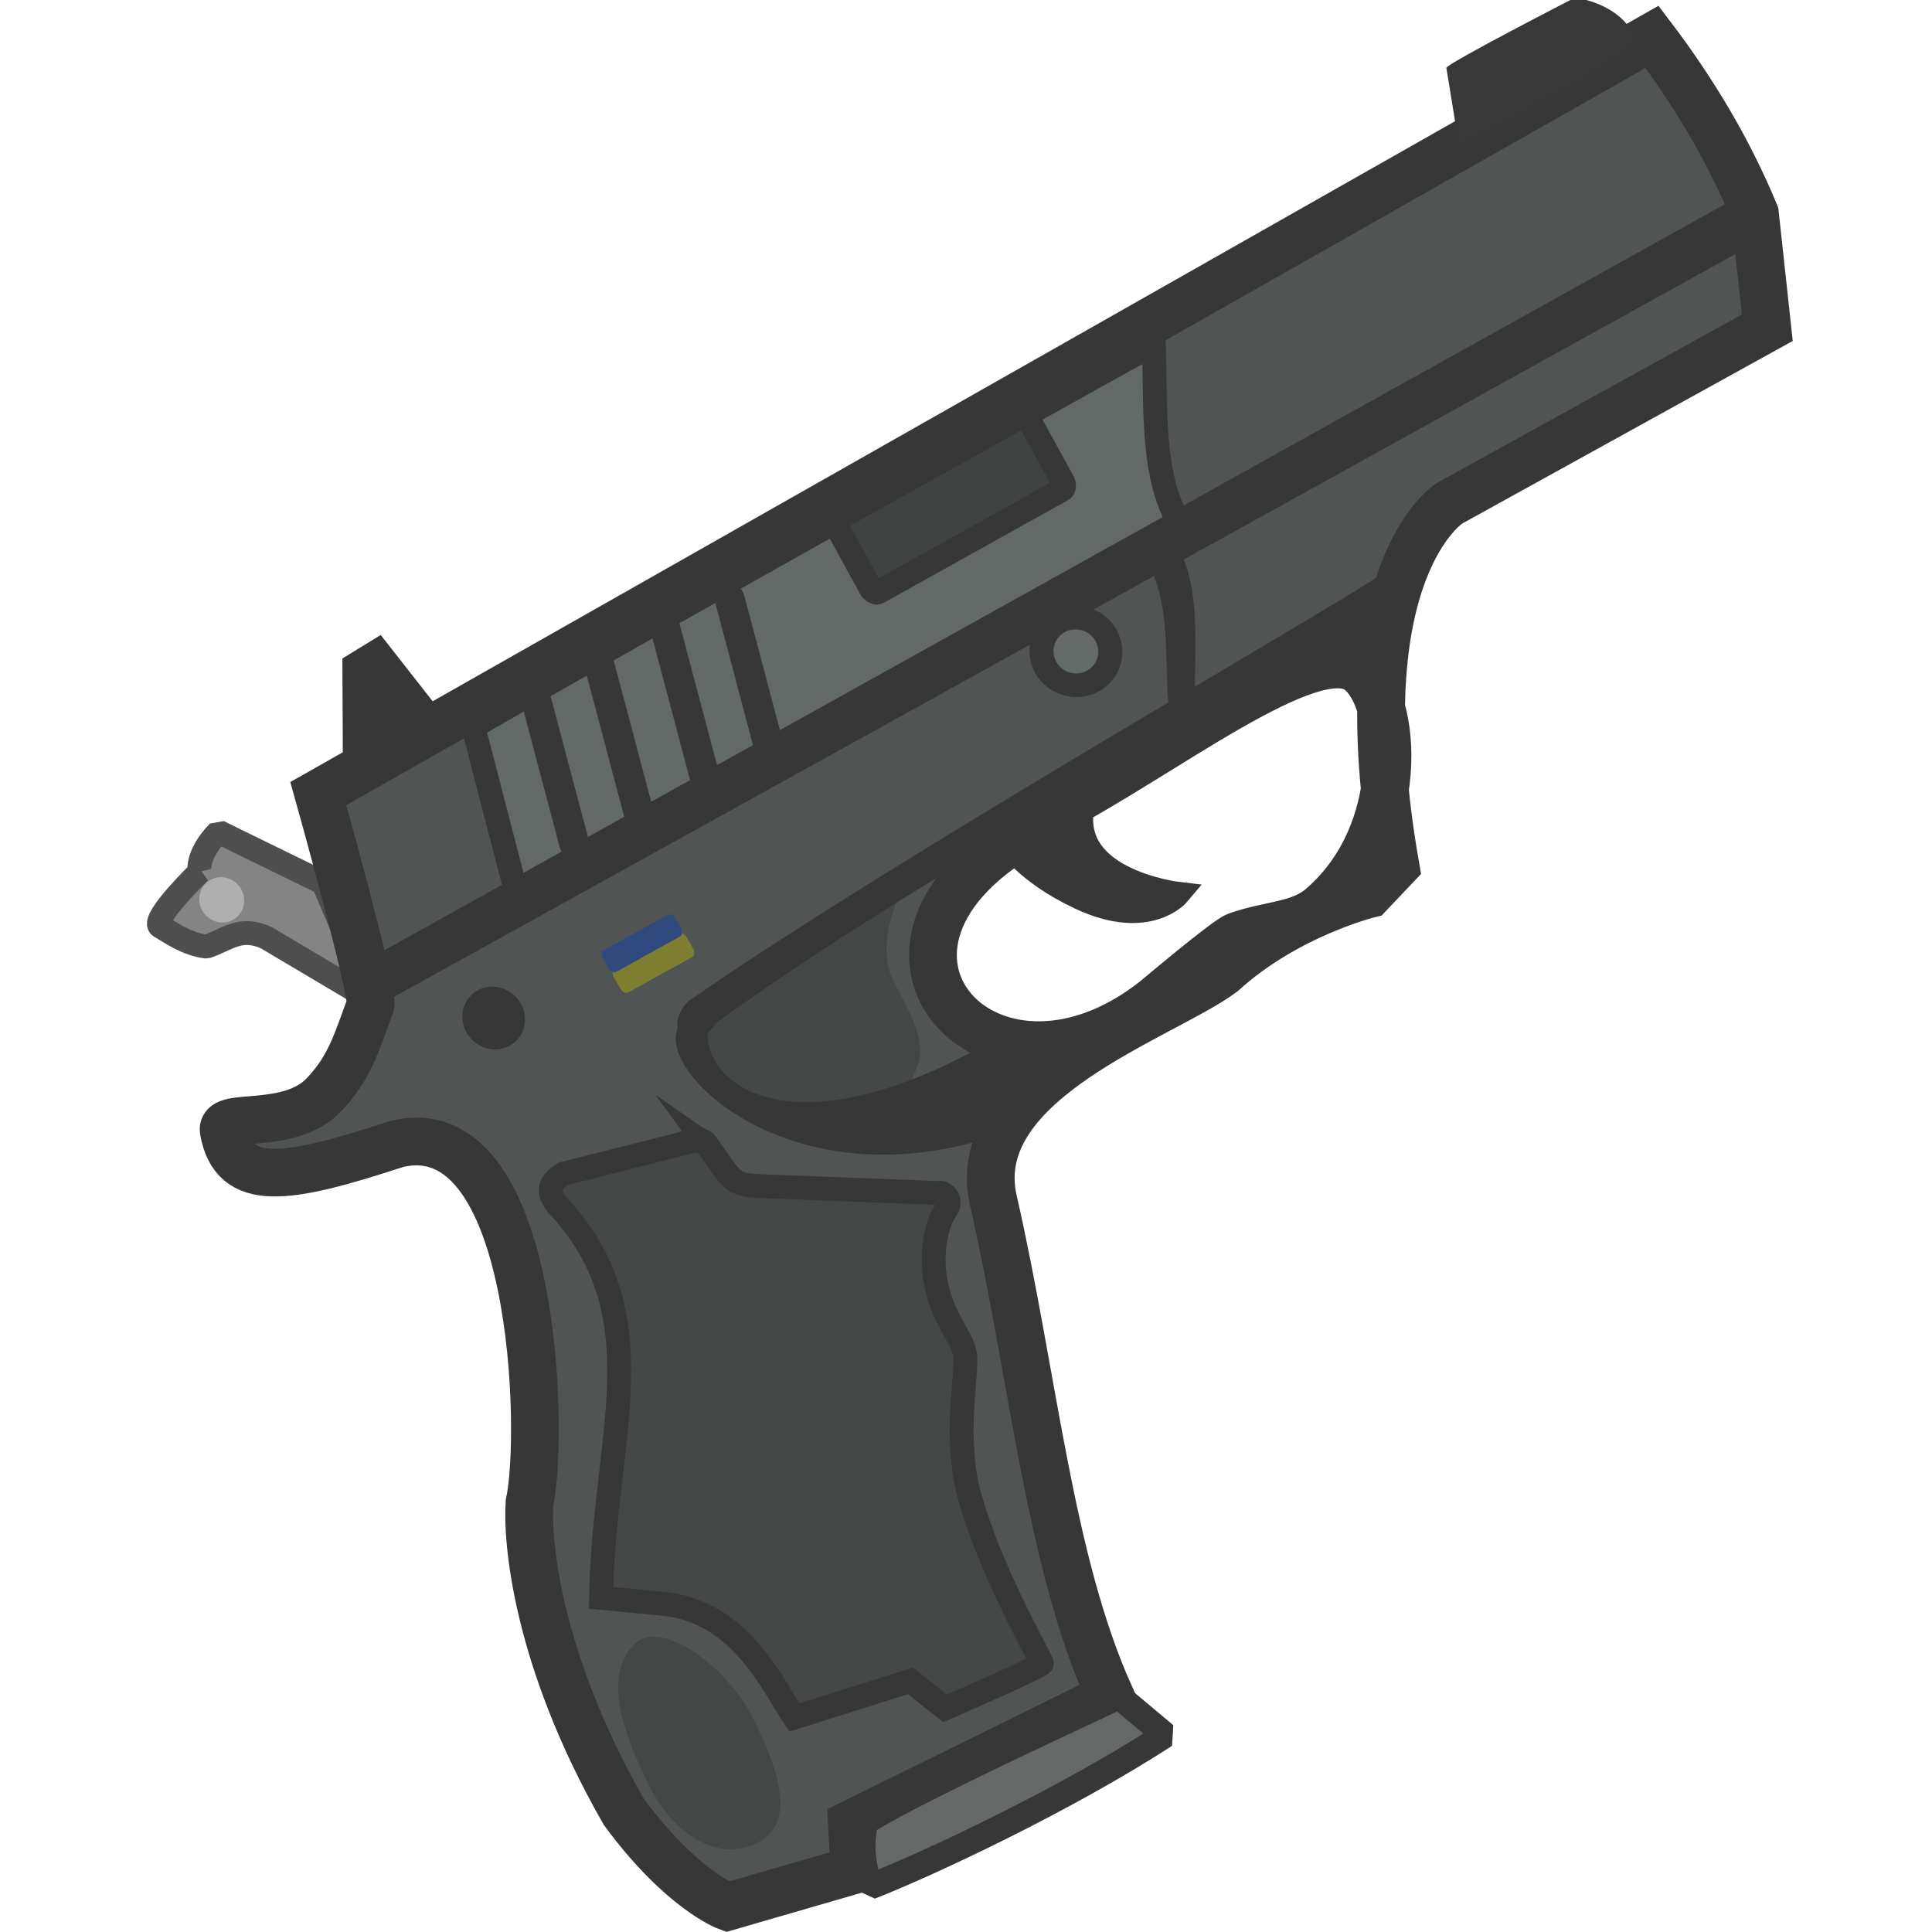 <?xml version="1.0" encoding="UTF-8" standalone="no"?>
<!-- Created with Inkscape (http://www.inkscape.org/) -->

<svg
   width="110"
   height="110"
   viewBox="0 0 29.104 29.104"
   version="1.1"
   id="svg1"
   xml:space="preserve"
   sodipodi:docname="fort_17.svg"
   inkscape:version="1.3.2 (091e20ef0f, 2023-11-25, custom)"
   xmlns:inkscape="http://www.inkscape.org/namespaces/inkscape"
   xmlns:sodipodi="http://sodipodi.sourceforge.net/DTD/sodipodi-0.dtd"
   xmlns="http://www.w3.org/2000/svg"
   xmlns:svg="http://www.w3.org/2000/svg"><sodipodi:namedview
     id="namedview1"
     pagecolor="#ffffff"
     bordercolor="#000000"
     borderopacity="0.25"
     inkscape:showpageshadow="2"
     inkscape:pageopacity="0"
     inkscape:pagecheckerboard="false"
     inkscape:deskcolor="#d1d1d1"
     inkscape:document-units="px"
     inkscape:zoom="4"
     inkscape:cx="28.875"
     inkscape:cy="41.375"
     inkscape:window-width="1920"
     inkscape:window-height="1011"
     inkscape:window-x="0"
     inkscape:window-y="32"
     inkscape:window-maximized="1"
     inkscape:current-layer="layer1"
     showgrid="false"
     showborder="false" /><defs
     id="defs1"><clipPath
       id="clip0_619_1202"><rect
         width="110"
         height="110"
         fill="#ffffff"
         id="rect56"
         x="0"
         y="0" /></clipPath><style
       id="style1">
      .cls-1, .cls-2 {
        stroke-width: 1.5px;
      }

      .cls-1, .cls-2, .cls-3, .cls-4, .cls-5 {
        stroke: #171717;
      }

      .cls-1, .cls-3 {
        fill: #474747;
      }

      .cls-2, .cls-6, .cls-5 {
        fill: #787878;
      }

      .cls-7 {
        fill: #ff3700;
      }

      .cls-8, .cls-4 {
        fill: #252525;
      }

      .cls-3, .cls-4, .cls-5 {
        stroke-width: 3px;
      }
    </style><clipPath
       id="clip0_619_1202-1"><rect
         width="110"
         height="110"
         fill="#ffffff"
         id="rect56-0"
         x="0"
         y="0" /></clipPath><style
       id="style1-0">
      .cls-1, .cls-2 {
        stroke-width: 1.5px;
      }

      .cls-1, .cls-2, .cls-3, .cls-4, .cls-5 {
        stroke: #171717;
      }

      .cls-1, .cls-3 {
        fill: #474747;
      }

      .cls-2, .cls-6, .cls-5 {
        fill: #787878;
      }

      .cls-7 {
        fill: #ff3700;
      }

      .cls-8, .cls-4 {
        fill: #252525;
      }

      .cls-3, .cls-4, .cls-5 {
        stroke-width: 3px;
      }
    </style><clipPath
       id="clip0_619_1202-0"><rect
         width="110"
         height="110"
         fill="#ffffff"
         id="rect56-1"
         x="0"
         y="0" /></clipPath><style
       id="style1-6">
      .cls-1, .cls-2 {
        stroke-width: 1.5px;
      }

      .cls-1, .cls-2, .cls-3, .cls-4, .cls-5 {
        stroke: #171717;
      }

      .cls-1, .cls-3 {
        fill: #474747;
      }

      .cls-2, .cls-6, .cls-5 {
        fill: #787878;
      }

      .cls-7 {
        fill: #ff3700;
      }

      .cls-8, .cls-4 {
        fill: #252525;
      }

      .cls-3, .cls-4, .cls-5 {
        stroke-width: 3px;
      }
    </style><clipPath
       id="clip0_619_1202-02"><rect
         width="110"
         height="110"
         fill="white"
         id="rect56-3" /></clipPath><clipPath
       id="clip0_619_1202-8"><rect
         width="110"
         height="110"
         fill="white"
         id="rect56-6" /></clipPath><style
       id="style1-7">
      .cls-1, .cls-2 {
        stroke-width: 1.5px;
      }

      .cls-1, .cls-2, .cls-3, .cls-4, .cls-5 {
        stroke: #171717;
      }

      .cls-1, .cls-3 {
        fill: #474747;
      }

      .cls-2, .cls-6, .cls-5 {
        fill: #787878;
      }

      .cls-7 {
        fill: #ff3700;
      }

      .cls-8, .cls-4 {
        fill: #252525;
      }

      .cls-3, .cls-4, .cls-5 {
        stroke-width: 3px;
      }
    </style><clipPath
       id="clip0_619_1202-1-5"><rect
         width="110"
         height="110"
         fill="white"
         id="rect56-0-9" /></clipPath><style
       id="style1-0-2">
      .cls-1, .cls-2 {
        stroke-width: 1.5px;
      }

      .cls-1, .cls-2, .cls-3, .cls-4, .cls-5 {
        stroke: #171717;
      }

      .cls-1, .cls-3 {
        fill: #474747;
      }

      .cls-2, .cls-6, .cls-5 {
        fill: #787878;
      }

      .cls-7 {
        fill: #ff3700;
      }

      .cls-8, .cls-4 {
        fill: #252525;
      }

      .cls-3, .cls-4, .cls-5 {
        stroke-width: 3px;
      }
    </style><clipPath
       id="clip0_619_1202-0-2"><rect
         width="110"
         height="110"
         fill="white"
         id="rect56-1-8" /></clipPath><style
       id="style1-6-9">
      .cls-1, .cls-2 {
        stroke-width: 1.5px;
      }

      .cls-1, .cls-2, .cls-3, .cls-4, .cls-5 {
        stroke: #171717;
      }

      .cls-1, .cls-3 {
        fill: #474747;
      }

      .cls-2, .cls-6, .cls-5 {
        fill: #787878;
      }

      .cls-7 {
        fill: #ff3700;
      }

      .cls-8, .cls-4 {
        fill: #252525;
      }

      .cls-3, .cls-4, .cls-5 {
        stroke-width: 3px;
      }
    </style><clipPath
       id="clip0_619_1202-86"><rect
         width="110"
         height="110"
         fill="white"
         id="rect56-7" /></clipPath></defs><g
     inkscape:label="Шар 1"
     inkscape:groupmode="layer"
     id="layer1"><g
       id="g1"
       transform="matrix(0.294,-0.17,0.17,0.294,-40.69,-11.829)"><g
         id="layer7-7"
         inkscape:label="Шар 2" /><g
         id="layer8"
         inkscape:label="Шар 3" /><g
         inkscape:label="Шар 1"
         id="layer1-3"><g
           id="layer7-8"
           inkscape:label="Шар 2"
           transform="translate(-28.068,-39.331)" /><g
           id="layer8-3"
           inkscape:label="Шар 3"
           transform="translate(-28.068,-39.331)" /><path
           id="rect6"
           style="fill:#848484;fill-opacity:1;stroke:#4e4e4e;stroke-width:1.058;stroke-linecap:square;stroke-linejoin:bevel;stroke-miterlimit:0;stroke-dasharray:none;stroke-opacity:1"
           d="m 74.594,128.039 c 0,0 0.204,-0.716 1.614,-1.117 l 2.885,4.291 -0.687,5.679 -2.714,-4.843 c -0.744,-1.045 -1.549,-0.788 -2.498,-0.988 -0.723,-0.547 -1.084,-1.384 -1.34,-1.825 -0.102,-0.481 2.741,-1.197 2.741,-1.197 z"
           sodipodi:nodetypes="cccccccc" /><ellipse
           style="fill:#afafaf;fill-opacity:1;stroke:#5b5b5b;stroke-width:0;stroke-linecap:square;stroke-linejoin:bevel;stroke-miterlimit:0"
           id="path6"
           cx="39.17"
           cy="144.765"
           rx="0.985"
           ry="1.017"
           transform="matrix(0.964,-0.265,0.256,0.967,0,0)" /><path
           id="rect24-7"
           style="fill:#373737;fill-opacity:1;stroke:#373737;stroke-width:1.058;stroke-miterlimit:8;stroke-dasharray:none;stroke-opacity:1"
           d="m 106.28,144.898 c 0,0 0.015,1.483 1.548,3.69 1.905,2.742 3.86,2.029 3.86,2.029 0,0 -4.314,-3.204 -1.412,-5.813 z"
           sodipodi:nodetypes="csccc" /><path
           id="rect1-7"
           style="fill:#505452;fill-opacity:1;stroke:#373737;stroke-width:2.117;stroke-miterlimit:8;stroke-dasharray:none;stroke-opacity:1"
           d="m 148.907,128.226 c 0.378,3.024 0.425,6.048 0.024,9.072 l -2.058,4.657 -16.1,-0.315 c 0,0 -5.54,0.165 -10.134,12.737 l -1.63,0.482 c 0,0 -3.608,-1.052 -7.373,-0.233 -3.181,0.385 -12.241,-1.566 -13.858,3.648 -2.398,7.738 -5.86,15.064 -6.523,21.646 l -12.747,-0.847 -0.938,1.832 -5.69,-1.405 c 0,0 -1.393,-1.664 -1.868,-5.939 0.032,-7.975 2.395,-12.727 3.236,-13.964 2.117,-2.316 8.986,-14.949 2.858,-16.735 -5.043,-1.061 -7.222,-1.905 -6.332,-4.354 0.292,-0.803 2.499,1.497 4.666,0.846 1.589,-0.478 2.389,-1.272 3.749,-2.401 0.401,-0.333 2.7,-9.283 2.7,-9.283 z m -40.728,16.671 c -11.499,-0.664 -9.233,10.687 0.3,9.27 0,0 4.029,-0.722 4.508,-0.636 1.514,0.272 2.628,1.004 3.892,0.769 4.929,-0.917 7.57,-6.286 6.691,-8.267 -1.036,-2.333 -9.573,-1.081 -14.875,-1.343 z"
           sodipodi:nodetypes="cccccccsccccccssssccccssscc" /><path
           id="rect2-2"
           style="fill:#383838;fill-opacity:1;stroke:#2a0202;stroke-width:0;stroke-miterlimit:8"
           d="m 139.101,128.058 c 0,0 9.077,0.504 9.145,-0.142 0.185,-1.761 -1.445,-2.909 -1.445,-2.909 0,0 -6.426,-0.317 -6.482,-0.155 z"
           sodipodi:nodetypes="csccc" /><path
           id="rect3-4"
           style="fill:#434745;fill-opacity:1;stroke:#373737;stroke-width:1.058;stroke-miterlimit:8;stroke-dasharray:none;stroke-opacity:1"
           d="m 88.015,149.805 c 0.014,-0.283 -0.193,-0.401 -0.452,-0.479 l -5.721,-1.621 c -0.576,0.026 -1.021,0.201 -0.92,1 1.575,6.613 -3.418,10.055 -7.034,16.128 l 2.225,1.586 c 2.858,2.037 2.411,5.575 2.543,7.302 l 5.269,1.167 0.717,1.826 c 0,0 4.717,0.547 4.725,0.419 0.09,-1.333 0.13,-4.79 0.9,-7.903 0.687,-2.775 2.715,-4.879 3.016,-5.703 0.284,-0.779 -0.147,-2.076 0.633,-3.803 0.475,-1.05 1.219,-1.843 1.822,-2.123 0.554,-0.256 0.292,-0.819 0.102,-0.819 l -6.691,-4.222 c -1.142,-0.721 -0.936,-0.916 -1.135,-2.757 z"
           sodipodi:nodetypes="cccccscccssssscsc" /><path
           id="rect4-3"
           style="fill:#636966;fill-opacity:1;stroke:#373737;stroke-width:1.058;stroke-miterlimit:8;stroke-dasharray:none;stroke-opacity:1"
           d="m 88.322,128.544 -2.1,7.584 33.742,0.348 c -0.084,-2.454 1.677,-5.051 2.989,-7.518 0,0 -23.115,-0.398 -34.631,-0.413 z"
           sodipodi:nodetypes="ccccc" /><path
           id="rect5-8"
           style="fill:#373737;fill-opacity:1;stroke:#373737;stroke-width:0;stroke-miterlimit:8;stroke-dasharray:none;stroke-opacity:1"
           d="m 79.398,135.143 c -0.115,0.581 -0.069,1.419 -1.078,1.995 l 70.038,1.298 0.632,-2.151 z"
           sodipodi:nodetypes="ccccc" /><path
           id="rect25-5"
           style="fill:#434745;fill-opacity:1;stroke:#4f4f4f;stroke-width:0;stroke-miterlimit:8"
           d="m 89.844,146.285 c -1.231,6.705 7.21,5.617 7.21,5.617 0,0 0.014,0.199 0.851,-0.526 1.002,-0.868 0.8,-2.715 0.922,-3.893 0.218,-2.116 3.107,-3.671 3.107,-3.671 -1.798,0.046 -11.389,-1.345 -12.09,2.474 z"
           sodipodi:nodetypes="scsscs" /><path
           id="path26-2"
           style="fill:#373737;fill-opacity:1;stroke:#373737;stroke-width:0;stroke-miterlimit:8;stroke-opacity:1"
           d="m 84.812,123.016 -2.46,4.302 5.071,0.011 -0.616,-4.363 z"
           sodipodi:nodetypes="ccccc" /><path
           id="rect5-9-6-2"
           style="fill:#373737;fill-opacity:1;stroke:#2a0202;stroke-width:0;stroke-miterlimit:8;stroke-dasharray:none"
           d="m 91.215,144.885 c -2.236,1.107 -1.639,7.113 9.898,7.238 2.955,0.386 2.587,2.739 -1.455,3.79 -11.569,-2.144 -12.749,-13.708 -8.443,-11.028 z"
           sodipodi:nodetypes="cccc" /><path
           id="rect5-9-1"
           style="fill:#373737;fill-opacity:1;stroke:#2a0202;stroke-width:0;stroke-miterlimit:8;stroke-dasharray:none"
           d="m 90.488,143.86 c -1.747,0.481 -1.097,2.29 0.61,1.447 13.048,-1.356 33.616,-0.569 33.616,0.308 l 2.344,-2.818 c -0.106,0.308 -24.773,0.072 -36.571,1.063 z"
           sodipodi:nodetypes="ccccc" /><path
           id="rect26-7"
           style="fill:#373737;stroke:#373737;stroke-width:0;stroke-miterlimit:8"
           d="m 119.334,137.783 -1.494,-0.224 c -0.177,2.249 -1.918,4.327 -2.594,6.224 l 1.185,0.098 c 1.047,-1.926 2.669,-4.056 2.903,-6.097 z"
           sodipodi:nodetypes="ccccc" /><ellipse
           style="fill:#646a67;fill-opacity:1;stroke:#373737;stroke-width:1.058;stroke-miterlimit:8;stroke-dasharray:none;stroke-opacity:1"
           id="path29-9-2"
           cx="-113.137"
           cy="136.654"
           rx="1.513"
           ry="1.517"
           transform="matrix(-1,-0.021,0,1,0,0)" /><rect
           style="fill:#5a5a5a;fill-opacity:1;stroke:#373737;stroke-width:1.063;stroke-miterlimit:8;stroke-dasharray:none;stroke-opacity:1"
           id="rect29-85-8"
           width="0.274"
           height="7.589"
           x="-129.514"
           y="81.369"
           rx="0.2"
           ry="0.317"
           transform="matrix(-0.922,-0.388,-0.262,0.965,0,0)" /><rect
           style="fill:#5a5a5a;fill-opacity:1;stroke:#373737;stroke-width:1.063;stroke-miterlimit:8;stroke-dasharray:none;stroke-opacity:1"
           id="rect29-85-7-4"
           width="0.274"
           height="7.589"
           x="-132.635"
           y="80.431"
           rx="0.2"
           ry="0.317"
           transform="matrix(-0.922,-0.388,-0.262,0.965,0,0)" /><ellipse
           style="fill:#373737;fill-opacity:1;stroke:#373737;stroke-width:0.945;stroke-miterlimit:8;stroke-dasharray:none;stroke-opacity:1"
           id="path30-3"
           cx="-82.639"
           cy="138.364"
           rx="0.89"
           ry="0.945"
           transform="matrix(-1,-0.022,0,1,0,0)" /><rect
           style="fill:#5a5a5a;fill-opacity:1;stroke:#373737;stroke-width:1.063;stroke-miterlimit:8;stroke-dasharray:none;stroke-opacity:1"
           id="rect29-85-1-5"
           width="0.274"
           height="7.589"
           x="-126.245"
           y="82.671"
           rx="0.2"
           ry="0.317"
           transform="matrix(-0.922,-0.388,-0.262,0.965,0,0)" /><rect
           style="fill:#5a5a5a;fill-opacity:1;stroke:#373737;stroke-width:1.063;stroke-miterlimit:8;stroke-dasharray:none;stroke-opacity:1"
           id="rect29-85-5-2"
           width="0.274"
           height="7.589"
           x="-123.106"
           y="83.517"
           rx="0.2"
           ry="0.317"
           transform="matrix(-0.922,-0.388,-0.262,0.965,0,0)" /><rect
           style="fill:#7e7e30;fill-opacity:1;stroke:#373737;stroke-width:0;stroke-miterlimit:8;stroke-dasharray:none;stroke-opacity:1"
           id="rect30-8"
           width="3.685"
           height="1.216"
           x="-91.842"
           y="139.201"
           rx="0.198"
           ry="0.321"
           transform="matrix(-1,-0.02,0,1,0,0)" /><rect
           style="fill:#30497e;fill-opacity:1;stroke:#373737;stroke-width:0;stroke-miterlimit:8;stroke-dasharray:none;stroke-opacity:1"
           id="rect30-1-4"
           width="3.674"
           height="1.102"
           x="-91.829"
           y="138.437"
           rx="0.198"
           ry="0.321"
           transform="matrix(-1,-0.018,0,1,0,0)" /><rect
           style="fill:#3f4341;fill-opacity:1;stroke:#373737;stroke-width:1.058;stroke-miterlimit:8;stroke-dasharray:none;stroke-opacity:1"
           id="rect31-9"
           width="9.753"
           height="3.711"
           x="109.524"
           y="126.902"
           rx="0.197"
           ry="0.321"
           transform="matrix(1,0.016,-0.022,1,0,0)" /><path
           id="path1"
           style="fill:#434745;stroke:#5b5b5b;stroke-width:0;stroke-linecap:square;stroke-linejoin:bevel;stroke-miterlimit:0"
           d="m 77.048,172.896 c -0.161,2.325 -0.562,4.893 -2.573,4.814 -1.944,-0.077 -3.103,-2.171 -2.905,-4.775 0.197,-2.604 0.683,-5.033 2.543,-5.584 1.567,-0.465 3.122,2.855 2.935,5.546 z"
           sodipodi:nodetypes="sssss" /><path
           id="rect7"
           style="fill:#646967;fill-opacity:1;stroke:#373737;stroke-width:1.14;stroke-linecap:square;stroke-linejoin:bevel;stroke-miterlimit:0;stroke-dasharray:none;stroke-opacity:1"
           d="m 79.052,179.304 c 2.258,-0.065 7.226,0.345 12.538,0.815 l 0.909,2.503 c -5.241,0.273 -11.985,-0.309 -14.688,-0.725 0.183,-0.953 0.499,-1.743 1.241,-2.594 z"
           sodipodi:nodetypes="ccccc" /><g
           id="layer10-9"
           inkscape:label="Шар 4"
           transform="translate(-28.068,-39.331)" /></g><g
         id="layer10-6"
         inkscape:label="Шар 4" /></g></g></svg>
